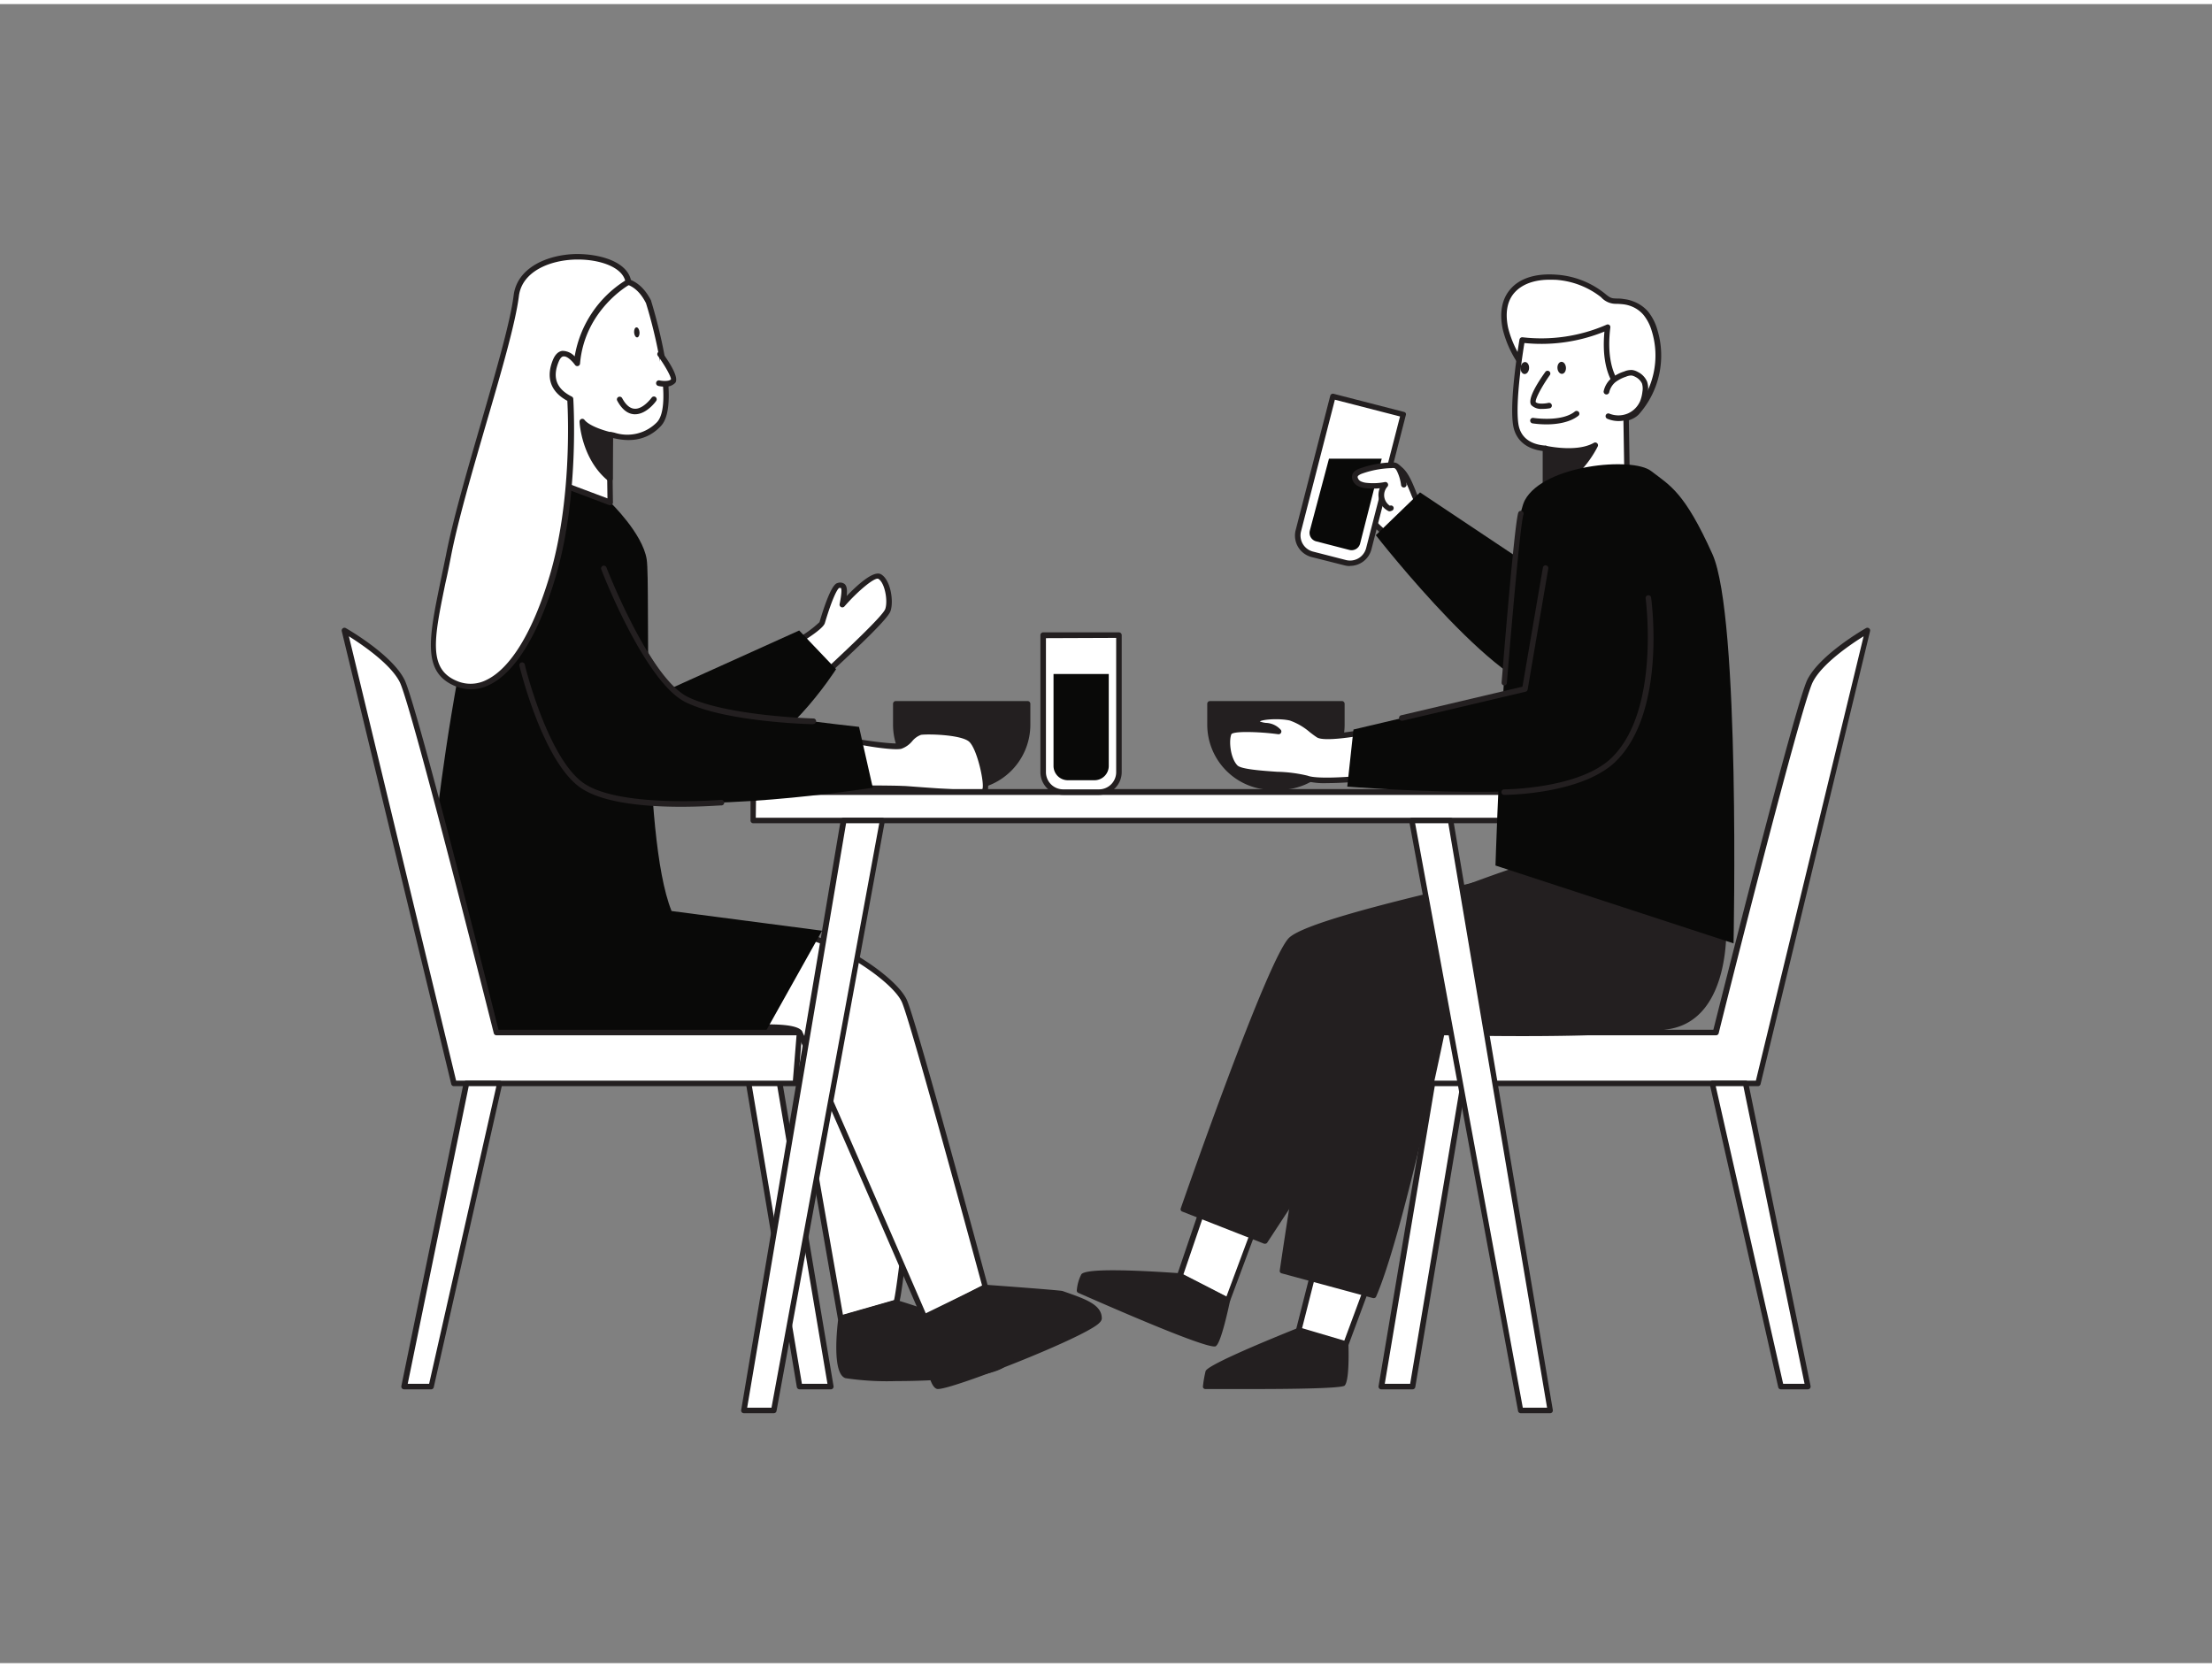 <svg xmlns="http://www.w3.org/2000/svg" viewBox="0 0 400 300" width="406" height="306" class="illustration styles_illustrationTablet__1DWOa"><rect x="0" y="0" width="400" height="300" fill="#808080" stroke="none"/><g id="_571_lunch_break_flatline" data-name="#571_lunch_break_flatline"><path d="M141.78,178.85,152,237.62s9.53-2.69,10-2.88,5.67-40.78,2.67-49.23-15.43-15.87-17.67-16.62-5.28,8.1-5.28,8.1" fill="#fff"></path><path d="M152,238.12a.5.5,0,0,1-.26-.08.48.48,0,0,1-.23-.34l-10.25-58.77a.5.5,0,0,1,.4-.58.51.51,0,0,1,.58.41L152.43,237c3.46-1,8.17-2.32,9.24-2.65.79-3.17,5.37-40.83,2.59-48.66-3-8.49-15.49-15.69-17.36-16.31-1.06-.37-3.26,3.73-4.65,7.78a.5.5,0,1,1-.94-.33c.75-2.18,3.38-9.25,5.91-8.4,2.69.9,15,8.53,18,16.92,1.62,4.56.9,17.7,0,27.93-.59,6.74-1.25,12.26-1.6,14.95-.87,6.8-1,6.86-1.37,7-.5.19-9.08,2.61-10.06,2.89Z" fill="#231f20"></path><path d="M152,237.62s-1.26,9.65,1,10.4,29.56,1.18,29-3.14-20-10.14-20-10.14Z" fill="#231f20"></path><path d="M162.07,249a50.53,50.53,0,0,1-9.19-.53c-2.47-.82-1.5-9.21-1.28-10.88a.44.44,0,0,1,.31-.37l10-2.87a.36.36,0,0,1,.25,0c2,.6,19.69,6,20.28,10.5a1.61,1.61,0,0,1-.69,1.49C179.32,248.33,169.6,249,162.07,249Zm-9.64-11c-.47,3.85-.55,9.22.73,9.64,1.8.61,24.41,1,28-2,.43-.34.39-.61.38-.69-.43-3.29-14.12-8.11-19.53-9.74Z" fill="#231f20"></path><path d="M134.72,185.19s8.93-.72,9.87.78,22.66,51.65,22.66,51.65L178.17,232s-12.85-47.6-14.61-51.68S151,169.1,143.91,168.16,134.72,185.19,134.72,185.19Z" fill="#fff"></path><path d="M167.25,238.12a.47.47,0,0,1-.17,0,.51.51,0,0,1-.29-.27c-7.51-17.33-21.9-50.42-22.63-51.58-.46-.75-5.23-.89-9.4-.55a.5.5,0,0,1-.4-.15.51.51,0,0,1-.13-.41c.06-.52,1.52-12.75,6.24-16.44a4.55,4.55,0,0,1,3.5-1c7.36,1,18.23,8.23,20.05,12.43s14.11,49.8,14.64,51.75a.5.5,0,0,1-.26.57l-10.92,5.64A.46.46,0,0,1,167.25,238.12ZM139.09,184.5c2.59,0,5.32.25,5.92,1.21.91,1.45,20.1,45.72,22.48,51.22l10.1-5.21c-1.24-4.57-12.84-47.42-14.49-51.22s-12.31-10.93-19.26-11.84a3.55,3.55,0,0,0-2.75.82c-3.83,3-5.43,12.65-5.79,15.17C136.25,184.58,137.65,184.5,139.09,184.5Z" fill="#231f20"></path><path d="M144.59,115s3.86-2.39,4.07-3.1,1.9-6.47,3-6.75,1.33.35.7,3.45c0,0,5.28-5.92,6.76-5.07s2,4.43,1.47,6-9.29,9.57-11.89,12Z" fill="#fff"></path><path d="M148.66,122.13h-.07a.49.49,0,0,1-.36-.23l-4.07-6.62a.5.5,0,0,1,.16-.68,20,20,0,0,0,3.87-2.84c2-6.73,2.94-7,3.3-7.08a1.34,1.34,0,0,1,1.26.2c.37.36.49,1,.35,2.16,1.94-2,4.88-4.7,6.22-3.93,1.73,1,2.33,4.87,1.71,6.66-.48,1.38-5.46,6.09-10.51,10.81L149,122A.48.48,0,0,1,148.66,122.13Zm-3.39-7,3.49,5.67,1.08-1c2.93-2.74,9.8-9.15,10.24-10.41.52-1.5-.09-4.79-1.25-5.46-.59-.33-3.52,2-6.14,5a.5.5,0,0,1-.86-.43c.49-2.42.3-2.84.23-2.91h0a.8.8,0,0,0-.32,0c-.29.15-1.18,1.66-2.58,6.34C148.93,112.75,146.79,114.21,145.27,115.17Z" fill="#231f20"></path><path d="M115.15,126.53l29.37-13.26,6.67,7s-10.23,16-18.86,15.7S115.15,126.53,115.15,126.53Z" fill="#090908"></path><path d="M162,126.53h23.84a0,0,0,0,1,0,0v3.78a11.3,11.3,0,0,1-11.3,11.3h-1.25a11.3,11.3,0,0,1-11.3-11.3v-3.78a0,0,0,0,1,0,0Z" fill="#231f20"></path><path d="M174.53,142.1h-1.25a11.8,11.8,0,0,1-11.79-11.79v-3.78a.5.5,0,0,1,.5-.5h23.83a.5.5,0,0,1,.5.5v3.78A11.8,11.8,0,0,1,174.53,142.1Zm-12-15.07v3.28a10.8,10.8,0,0,0,10.79,10.79h1.25a10.8,10.8,0,0,0,10.79-10.79V127Z" fill="#231f20"></path><path d="M153.63,133.06c.19.28,7.89,1.4,9.2,1.12s2.35-2.34,3.66-2.53,7.23-.15,9,1.29,3.38,8.95,2.35,9.51-12.58-.48-14.64-.57-12-.1-12-.1Z" fill="#fff"></path><path d="M175.92,143.11c-2,0-5.39-.21-10-.55-1.24-.09-2.22-.16-2.7-.18-2-.1-11.89-.1-12-.1a.49.49,0,0,1-.48-.63l2.44-8.73a.49.49,0,0,1,.41-.36.46.46,0,0,1,.36.09c.8.3,7.68,1.28,8.81,1a3.87,3.87,0,0,0,1.54-1.13,4.29,4.29,0,0,1,2.15-1.41c1.29-.18,7.43-.18,9.39,1.4,1.67,1.34,3.05,6.92,2.84,9.16a1.35,1.35,0,0,1-.57,1.18A6.06,6.06,0,0,1,175.92,143.11Zm-24.07-1.83c2.27,0,9.61,0,11.38.1.48,0,1.47.09,2.72.18,3.24.24,10.84.79,11.67.44.51-.74-.9-7.44-2.43-8.67s-7.37-1.37-8.63-1.19a3.68,3.68,0,0,0-1.59,1.13,4.5,4.5,0,0,1-2,1.4c-1.48.32-6.9-.56-8.94-1.07Z" fill="#231f20"></path><path d="M110.37,90.11s5.82,5.59,6.57,10.28S115.81,150,121.44,164l27.22,3.56L138.34,186H89.78L79.24,145s3.35-28.5,9-46.52,15.58-18.7,22.15-8.41" fill="#090908"></path><polygon points="135.39 195.17 144.59 249.99 150.22 249.99 140.37 191.49 135.39 195.17" fill="#fff"></polygon><path d="M150.22,250.49h-5.63a.51.51,0,0,1-.5-.42l-9.19-54.82a.5.5,0,0,1,.19-.48l5-3.69a.53.53,0,0,1,.49-.06.51.51,0,0,1,.3.38l9.85,58.51a.46.46,0,0,1-.11.4A.46.46,0,0,1,150.22,250.49Zm-5.21-1h4.62L140,192.37l-4.08,3Z" fill="#231f20"></path><path d="M143.84,195.17H82.08l-19.79-81.9s8.15,4.65,10.41,9.11S89.78,186,89.78,186h54.81Z" fill="#fff"></path><path d="M143.84,195.67H82.08a.49.49,0,0,1-.48-.38l-19.8-81.9a.5.5,0,0,1,.73-.55c.34.19,8.32,4.77,10.61,9.32,2.18,4.32,15.64,57.8,17,63.31h54.42a.52.52,0,0,1,.37.16.53.53,0,0,1,.13.38l-.75,9.2A.51.51,0,0,1,143.84,195.67Zm-61.36-1h60.9l.66-8.2H89.78a.5.5,0,0,1-.49-.38c-.15-.59-14.84-59.12-17-63.48-1.69-3.36-7-6.9-9.2-8.29Z" fill="#231f20"></path><polygon points="90.34 195.17 77.95 249.99 73.07 249.99 84.33 195.17 90.34 195.17" fill="#fff"></polygon><path d="M78,250.49H73.07a.53.53,0,0,1-.39-.18.53.53,0,0,1-.1-.42l11.26-54.82a.51.51,0,0,1,.49-.4h6a.51.51,0,0,1,.49.61L78.44,250.1A.49.49,0,0,1,78,250.49Zm-4.27-1h3.87l12.16-53.82h-5Z" fill="#231f20"></path><rect x="136.22" y="142.45" width="142.45" height="5.19" fill="#fff"></rect><path d="M278.67,148.13H136.22a.5.5,0,0,1-.5-.5v-5.18a.5.5,0,0,1,.5-.5H278.67a.5.5,0,0,1,.5.5v5.18A.5.5,0,0,1,278.67,148.13Zm-142-1H278.17V143H136.72Z" fill="#231f20"></path><polygon points="264.61 195.17 255.41 249.99 249.78 249.99 259.63 191.49 264.61 195.17" fill="#fff"></polygon><path d="M255.41,250.49h-5.63a.46.46,0,0,1-.38-.18.46.46,0,0,1-.11-.4l9.85-58.51a.51.51,0,0,1,.3-.38.53.53,0,0,1,.49.06l5,3.69a.5.5,0,0,1,.19.48l-9.19,54.82A.51.51,0,0,1,255.41,250.49Zm-5-1H255l9.08-54.1-4.08-3Z" fill="#231f20"></path><path d="M256.16,195.17h61.76l19.79-81.9s-8.15,4.65-10.41,9.11S310.22,186,310.22,186H255.41Z" fill="#fff"></path><path d="M317.92,195.67H256.16a.51.51,0,0,1-.5-.46l-.75-9.2a.53.53,0,0,1,.13-.38.52.52,0,0,1,.37-.16h54.42c1.39-5.51,14.85-59,17-63.31,2.29-4.55,10.27-9.13,10.61-9.32a.5.5,0,0,1,.73.55l-19.8,81.9A.49.49,0,0,1,317.92,195.67Zm-61.3-1h60.9L337,114.32c-2.24,1.39-7.51,4.93-9.2,8.29-2.2,4.36-16.89,62.89-17,63.48a.5.5,0,0,1-.49.38H256Z" fill="#231f20"></path><polygon points="217.5 217.81 213.34 229.94 222 234.42 228.19 217.81 217.5 217.81" fill="#fff"></polygon><path d="M222,234.92a.46.46,0,0,1-.23-.06l-8.66-4.47a.51.51,0,0,1-.24-.61L217,217.65a.5.5,0,0,1,.48-.34h10.69a.53.53,0,0,1,.42.21.5.5,0,0,1,0,.46l-6.19,16.61a.53.53,0,0,1-.29.3A.57.57,0,0,1,222,234.92ZM214,229.7l7.78,4,5.74-15.41h-9.62Z" fill="#231f20"></path><polygon points="237.63 228.86 234.86 239.77 243.4 242.3 247.55 231.11 237.63 228.86" fill="#fff"></polygon><path d="M243.4,242.8a.32.32,0,0,1-.14,0l-8.54-2.53a.51.51,0,0,1-.35-.6l2.77-10.91a.5.5,0,0,1,.6-.37l9.92,2.25a.56.56,0,0,1,.33.25.51.51,0,0,1,0,.42l-4.15,11.19A.51.51,0,0,1,243.4,242.8Zm-7.94-3.37,7.63,2.26,3.79-10.22-8.89-2Z" fill="#231f20"></path><path d="M266.52,159.25c-.94.35-29.32,6.47-33.07,9.85s-19.52,48.8-19.52,48.8l14.83,5.82L255.6,182.8Z" fill="#231f20"></path><path d="M228.76,224.16a.41.41,0,0,1-.16,0l-14.83-5.82a.44.44,0,0,1-.26-.55c.65-1.86,15.85-45.57,19.65-49,2.78-2.5,17.6-6.23,30.2-9.2,1.59-.38,2.84-.67,3-.73a.43.43,0,0,1,.48.12.45.45,0,0,1,.08.48L256,183l-26.87,41A.45.45,0,0,1,228.76,224.16Zm-14.28-6.51,14.11,5.53,26.64-40.62,10.49-22.65-2.16.52c-7.34,1.73-26.84,6.32-29.81,9S220,201.86,214.48,217.65Z" fill="#231f20"></path><path d="M311.72,166.66s.94,16.23-9.76,18.21S260.79,186,260.79,186s-7.35,36-12.37,47.59l-16.56-4.5s7.69-52.94,11.73-58.29,29.88-14,29.88-14Z" fill="#231f20"></path><path d="M248.42,234l-.11,0-16.57-4.49a.44.44,0,0,1-.32-.49c.31-2.17,7.76-53.12,11.81-58.5s29-13.82,30.1-14.17a.43.43,0,0,1,.25,0l38.25,9.89a.44.44,0,0,1,.33.4c0,.17.84,16.65-10.12,18.67-10,1.84-37.38,1.23-40.89,1.14-.79,3.82-7.61,36.48-12.32,47.31A.46.46,0,0,1,248.42,234Zm-16.07-5.26,15.82,4.29c4.94-11.74,12.11-46.79,12.19-47.15a.44.44,0,0,1,.44-.35c.31,0,30.55.82,41.08-1.12,9.38-1.73,9.47-15.17,9.41-17.43l-37.8-9.77c-1.94.65-25.78,8.83-29.55,13.82S233.06,223.94,232.35,228.76Z" fill="#231f20"></path><path d="M256.74,90.73c-1.35-2.06-2.05-6.2-4.38-7.08a15.87,15.87,0,0,0-7.72-.84,3.43,3.43,0,0,0-1.78.65,3.89,3.89,0,0,0-1,2.79l-.17,2.35a3,3,0,0,0,.61,2.55c1,.87,2.6.08,3.88.47s1.78,1.75,2.67,2.63a22.62,22.62,0,0,1,2.63,2.64C251.33,96.64,256.22,91.35,256.74,90.73Z" fill="#fff"></path><path d="M251.51,97.39a.51.51,0,0,1-.4-.2,11.32,11.32,0,0,0-1.65-1.72c-.3-.27-.61-.55-.94-.87a9,9,0,0,1-.84-1,3.41,3.41,0,0,0-1.62-1.47,4.16,4.16,0,0,0-1.51-.06,3.28,3.28,0,0,1-2.55-.52,3.44,3.44,0,0,1-.78-3l.17-2.35a4.26,4.26,0,0,1,1.14-3.13,3.84,3.84,0,0,1,2-.76,16.37,16.37,0,0,1,8,.86c1.75.66,2.61,2.75,3.44,4.77a15.44,15.44,0,0,0,1.19,2.5.5.5,0,0,1,0,.6c-.11.14-.44.5-.88,1-1.07,1.19-3.87,4.3-4.23,4.93a.49.49,0,0,1-.5.42ZM245.3,91a3.74,3.74,0,0,1,1,.14A4.34,4.34,0,0,1,248.49,93a6.81,6.81,0,0,0,.74.91c.31.31.6.57.89.83a13.52,13.52,0,0,1,1.33,1.3c.57-.75,1.75-2.1,4.05-4.65l.62-.69a20,20,0,0,1-1.07-2.35c-.75-1.82-1.53-3.71-2.87-4.21a15.21,15.21,0,0,0-7.47-.81,3,3,0,0,0-1.53.53,3.5,3.5,0,0,0-.8,2.44l-.17,2.35a2.64,2.64,0,0,0,.44,2.14,2.48,2.48,0,0,0,1.83.27C244.75,91,245,91,245.3,91Z" fill="#231f20"></path><path d="M288.1,109.19,256.79,88.3l-8,7.74S273.17,127.3,281.62,124,288.1,109.19,288.1,109.19Z" fill="#090908"></path><path d="M218.81,126.53h23.84a0,0,0,0,1,0,0v3.78a11.3,11.3,0,0,1-11.3,11.3h-1.25a11.3,11.3,0,0,1-11.3-11.3v-3.78a0,0,0,0,1,0,0Z" fill="#231f20"></path><path d="M231.35,142.1h-1.24a11.81,11.81,0,0,1-11.8-11.79v-3.78a.5.5,0,0,1,.5-.5h23.84a.5.5,0,0,1,.5.5v3.78A11.81,11.81,0,0,1,231.35,142.1Zm-12-15.07v3.28a10.8,10.8,0,0,0,10.8,10.79h1.24a10.8,10.8,0,0,0,10.8-10.79V127Z" fill="#231f20"></path><path d="M246.31,131.74s-6.66,1.22-7.89.47-3.19-2.67-5.06-3.12-6.29-.35-6.1.68,3,.38,3.94,1.78c0,0-8.45-1.12-9,.29s-.19,4.78,1.22,6.19,10.7,1.13,12.86,2,10.41,0,10.41,0Z" fill="#fff"></path><path d="M240,140.87a13.14,13.14,0,0,1-3.9-.4,27.07,27.07,0,0,0-5.24-.65c-4.13-.3-6.9-.56-7.79-1.44-1.58-1.58-1.94-5.21-1.33-6.73.41-1,3-1.14,5.72-1a1.1,1.1,0,0,1-.68-.81.89.89,0,0,1,.28-.8c1-.92,4.81-.84,6.43-.45a12,12,0,0,1,4,2.29,13.62,13.62,0,0,0,1.23.88c.66.41,4.34.05,7.53-.53a.48.48,0,0,1,.4.1.52.52,0,0,1,.19.37l.37,8.26a.5.5,0,0,1-.45.52C246.51,140.52,243,140.87,240,140.87Zm-14.55-9.24c-1.53,0-2.59.13-2.78.4-.49,1.21-.17,4.36,1.11,5.65.69.68,4.42.95,7.15,1.14a26.07,26.07,0,0,1,5.54.71c1.57.62,7.15.26,9.71,0l-.33-7.22c-1.84.32-6.5,1-7.67.31-.38-.24-.83-.58-1.31-.95a11.31,11.31,0,0,0-3.61-2.11c-1.75-.42-4.84-.25-5.45.16a4.56,4.56,0,0,0,1.1.26,3.75,3.75,0,0,1,2.72,1.28.5.5,0,0,1-.48.77A45.12,45.12,0,0,0,225.43,131.63Z" fill="#231f20"></path><path d="M295.14,54.18a6.91,6.91,0,0,0-1.55-.39c-2.09-.24-2.13.22-3.75-1.14a15.32,15.32,0,0,0-8.58-3.27c-6-.4-10.41,2.62-9,9.23a19.22,19.22,0,0,0,3.53,7.2c3.4,4.72,8.21,9,14,9.44,1.72.13,4.95,0,6.2-1.41a15.65,15.65,0,0,0,3.19-14.94,8.76,8.76,0,0,0-1.57-3A6.08,6.08,0,0,0,295.14,54.18Z" fill="#fff"></path><path d="M290.78,75.78c-.54,0-.93,0-1.06,0-6.49-.49-11.4-5.51-14.38-9.63a19.43,19.43,0,0,1-3.61-7.4c-.61-3-.13-5.44,1.38-7.18,1.69-2,4.59-2.89,8.18-2.65a15.7,15.7,0,0,1,8.87,3.38c1.07.9,1.28.91,2.17.94.34,0,.76,0,1.32.1a6.48,6.48,0,0,1,1.67.41h0A6.58,6.58,0,0,1,298,55.57a9.15,9.15,0,0,1,1.66,3.18,16,16,0,0,1-3.29,15.42C295.08,75.57,292.33,75.78,290.78,75.78ZM280.22,49.84c-2.79,0-5,.82-6.35,2.34s-1.71,3.69-1.16,6.33a18.39,18.39,0,0,0,3.45,7c2.85,4,7.53,8.77,13.64,9.23,2.11.15,4.82-.16,5.79-1.25a15,15,0,0,0,3.08-14.44,8.31,8.31,0,0,0-1.47-2.84A5.52,5.52,0,0,0,295,54.65h0a5.92,5.92,0,0,0-1.42-.36c-.53-.06-.93-.08-1.25-.09A3.59,3.59,0,0,1,289.52,53a14.88,14.88,0,0,0-8.3-3.15C280.88,49.85,280.55,49.84,280.22,49.84Z" fill="#231f20"></path><path d="M279.48,80.37v9.09A6.66,6.66,0,0,0,287.56,93c5.95-1.51,6.68-5.79,6.68-5.79L294,70.33S289.51,68,290.7,58.4a29.47,29.47,0,0,1-15.48,2.34S273.4,71.26,274,75.9C274.66,80.39,279.4,80.3,279.48,80.37Z" fill="#fff"></path><path d="M285.42,93.74a7.18,7.18,0,0,1-6.4-4.09.41.41,0,0,1,0-.19V80.82c-3.13-.37-5.05-2.09-5.43-4.85-.64-4.66,1.11-14.88,1.18-15.31a.51.51,0,0,1,.55-.41A29.51,29.51,0,0,0,290.47,58a.51.51,0,0,1,.52,0,.5.5,0,0,1,.21.47c-1.13,9.1,3,11.4,3,11.42a.52.52,0,0,1,.27.43l.27,16.84c0,.28-.87,4.7-7.06,6.28A9.08,9.08,0,0,1,285.42,93.74ZM280,89.35c.31.65,2.36,4.41,7.45,3.12,5.54-1.41,6.28-5.23,6.31-5.39l-.27-16.47c-1-.66-4.1-3.46-3.36-11.39a30.36,30.36,0,0,1-14.47,2.07c-.34,2.08-1.65,10.58-1.1,14.54.32,2.38,2,3.77,4.82,4a.73.73,0,0,1,.43.13.49.49,0,0,1,.19.39Z" fill="#231f20"></path><path d="M290.47,70.08a4,4,0,0,1,1.29-2.1,6.85,6.85,0,0,1,2.08-1.07,2.93,2.93,0,0,1,1.26-.25,2.62,2.62,0,0,1,.85.3,3.06,3.06,0,0,1,1.46,1.49,3.65,3.65,0,0,1,.09,1.71,6.72,6.72,0,0,1-.44,1.82,4.72,4.72,0,0,1-6.22,2.54" fill="#fff"></path><path d="M292.7,75.4a5.23,5.23,0,0,1-2.06-.42.51.51,0,0,1-.26-.66.49.49,0,0,1,.65-.26,4.38,4.38,0,0,0,3.26,0,4.3,4.3,0,0,0,2.31-2.3A6.64,6.64,0,0,0,297,70.1a3.28,3.28,0,0,0-.07-1.47,2.57,2.57,0,0,0-1.23-1.23,2,2,0,0,0-.67-.24,2.42,2.42,0,0,0-1,.22,6.55,6.55,0,0,0-1.93,1A3.39,3.39,0,0,0,291,70.19a.5.5,0,1,1-1-.22,4.31,4.31,0,0,1,1.46-2.37,7.12,7.12,0,0,1,2.23-1.16,3.23,3.23,0,0,1,1.48-.27,2.83,2.83,0,0,1,1,.35,3.47,3.47,0,0,1,1.68,1.76,4,4,0,0,1,.13,1.94,7.64,7.64,0,0,1-.47,2A5.24,5.24,0,0,1,294.67,75,5.16,5.16,0,0,1,292.7,75.4Z" fill="#231f20"></path><path d="M279.82,66.8s-3.23,4.59-2.51,5.42,2.82.34,2.82.34" fill="#fff"></path><path d="M278.86,73.2a2.51,2.51,0,0,1-1.92-.65c-.82-.93.9-3.8,2.48-6a.5.5,0,1,1,.81.58c-1.49,2.11-2.66,4.37-2.52,4.84.37.41,1.72.28,2.31.14a.51.51,0,0,1,.59.38.49.49,0,0,1-.37.6A7.41,7.41,0,0,1,278.86,73.2Z" fill="#231f20"></path><ellipse cx="282.4" cy="65.79" rx="0.77" ry="1.09" transform="translate(-3.51 17.5) rotate(-3.53)" fill="#231f20"></ellipse><ellipse cx="275.75" cy="65.81" rx="1.09" ry="0.77" transform="translate(190.76 336.27) rotate(-85.98)" fill="#231f20"></ellipse><path d="M279.66,76a18.09,18.09,0,0,1-2.53-.18.51.51,0,0,1-.42-.58.5.5,0,0,1,.58-.41s5.07.8,7.49-1.15a.51.51,0,0,1,.71.07.49.49,0,0,1-.08.7C283.84,75.68,281.47,76,279.66,76Z" fill="#231f20"></path><path d="M279.48,80.37s5.65,1.31,9-.6c0,0-3.69,7.62-9,6.83Z" fill="#231f20"></path><path d="M280.26,87.16a6.44,6.44,0,0,1-.86-.06.51.51,0,0,1-.42-.5V80.37a.51.51,0,0,1,.61-.49c.06,0,5.51,1.24,8.63-.54a.5.5,0,0,1,.7.65C288.77,80.3,285.39,87.16,280.26,87.16Zm-.28-1c3.39.18,6.1-3.37,7.32-5.34A16.76,16.76,0,0,1,280,81Z" fill="#231f20"></path><path d="M298.58,84.44c-3.37-2.63-19.39-1.13-22.83,5.26s-5.32,66.07-5.32,66.07l43.05,14.08s1.25-59.13-3.82-70.39S302,87.07,298.58,84.44Z" fill="#090908"></path><path d="M279.48,97.58l-3.73,26.28-31,7.32-1.12,10.32s42.14,3.38,46.88-2.63,8.3-37.16,8.3-37.16Z" fill="#090908"></path><path d="M253.55,129.59a.5.5,0,0,1-.11-1l21.87-5.16L279,101.91a.48.48,0,0,1,.57-.41.49.49,0,0,1,.41.57l-3.73,21.87a.48.48,0,0,1-.38.4l-22.19,5.24Z" fill="#231f20"></path><path d="M272,143a.5.5,0,0,1,0-1c.14,0,13.63-.07,19.44-5.72,8.82-8.58,6.17-28.62,6.14-28.82a.51.51,0,0,1,.43-.56.49.49,0,0,1,.56.42c.12.85,2.75,20.75-6.44,29.68C286,142.88,272.54,143,272,143Z" fill="#231f20"></path><path d="M272,123.21h0a.49.49,0,0,1-.46-.53c.09-1.15,2.25-28.2,3-30.68a.5.5,0,1,1,.95.31c-.6,1.89-2.21,20.74-3,30.45A.5.5,0,0,1,272,123.21Z" fill="#231f20"></path><path d="M237.27,72.12h13.16a0,0,0,0,1,0,0v25a3.54,3.54,0,0,1-3.54,3.54H240.8a3.54,3.54,0,0,1-3.54-3.54v-25A0,0,0,0,1,237.27,72.12Z" transform="translate(29.23 -58.05) rotate(14.43)" fill="#fff"></path><path d="M244.11,101.62a3.94,3.94,0,0,1-1-.13L237.21,100a4,4,0,0,1-2.9-4.92l6.24-24.25a.5.5,0,0,1,.61-.36l12.74,3.28a.48.48,0,0,1,.31.23.55.55,0,0,1,0,.38L248,98.59a4,4,0,0,1-3.91,3Zm-2.72-30.08-6.11,23.77a3,3,0,0,0,2.18,3.7l5.89,1.51h0a3,3,0,0,0,3.7-2.18l6.12-23.77Z" fill="#231f20"></path><path d="M244,98.7l-6-1.55a1.59,1.59,0,0,1-1.14-1.94l3.46-13h9.54l-3.91,15.35A1.59,1.59,0,0,1,244,98.7Z" fill="#090908"></path><path d="M253.82,86.9a8.31,8.31,0,0,0-.71-2.53,1.7,1.7,0,0,0-.82-.94,1.73,1.73,0,0,0-.68-.06,18.29,18.29,0,0,0-5.53,1,2.31,2.31,0,0,0-.8.44c-.68.64-.12,1.52.56,1.87a3.67,3.67,0,0,0,1.27.33,11.59,11.59,0,0,0,3.38-.16,2.77,2.77,0,0,0,.78,4.33l.24-.07" fill="#fff"></path><path d="M251.27,91.72a.46.46,0,0,1-.23-.06,3.33,3.33,0,0,1-1.72-2.32,3.22,3.22,0,0,1,.19-1.79,11.8,11.8,0,0,1-2.45,0,4,4,0,0,1-1.45-.37,2.06,2.06,0,0,1-1.12-1.46,1.35,1.35,0,0,1,.45-1.22,2.62,2.62,0,0,1,1-.54,18.38,18.38,0,0,1,5.68-1.08,2,2,0,0,1,.87.1,2.06,2.06,0,0,1,1.1,1.19,8.94,8.94,0,0,1,.76,2.68.5.5,0,0,1-.43.56.5.5,0,0,1-.56-.44,8,8,0,0,0-.68-2.38c-.11-.25-.29-.59-.54-.68a1.42,1.42,0,0,0-.48,0,17.27,17.27,0,0,0-5.37,1,2.3,2.3,0,0,0-.64.34.35.35,0,0,0-.14.35,1.08,1.08,0,0,0,.59.71,3.29,3.29,0,0,0,1.09.27,10.9,10.9,0,0,0,3.23-.15.49.49,0,0,1,.53.25.5.5,0,0,1-.06.58,2.31,2.31,0,0,0-.56,1.93,2.36,2.36,0,0,0,1,1.52h0A.49.49,0,0,1,252,91a.5.5,0,0,1-.33.62l-.24.08Z" fill="#231f20"></path><path d="M213.34,229.94s-16.77-1.19-17.43,0a7.33,7.33,0,0,0-.75,2.7s23.65,10.41,24.49,9.66,2.35-7.88,2.35-7.88Z" fill="#231f20"></path><path d="M219.6,242.74c-1,0-5.18-1.14-24.62-9.7a.44.44,0,0,1-.26-.43,7.72,7.72,0,0,1,.8-2.88c.66-1.19,10.07-.78,17.85-.23a.48.48,0,0,1,.17.05L222.2,234a.44.44,0,0,1,.23.48c-.36,1.71-1.6,7.34-2.48,8.12C219.9,242.68,219.83,242.74,219.6,242.74Zm-24-10.38c8.53,3.75,22.1,9.48,23.79,9.54.47-.64,1.41-4.11,2.08-7.24l-8.28-4.29c-7.74-.54-16.18-.76-17-.16A6.58,6.58,0,0,0,195.63,232.36Zm23.87,9.54Z" fill="#231f20"></path><path d="M243.4,242.3s.19,6.39-.56,7.14S218,250,218,250a23.07,23.07,0,0,1,.47-2.68c.29-1,16.43-7.51,16.43-7.51" fill="#231f20"></path><path d="M226.42,250.44c-3,0-6,0-8.46,0a.48.48,0,0,1-.33-.15.42.42,0,0,1-.1-.34,20.55,20.55,0,0,1,.48-2.75c.28-1,9.23-4.81,16.68-7.8a.45.45,0,0,1,.58.25.44.44,0,0,1-.25.57c-7.42,3-15.62,6.54-16.19,7.29a20.71,20.71,0,0,0-.37,2.05c9,.08,23.09,0,24.13-.45.31-.38.45-3.82.37-6.75a.44.44,0,1,1,.88,0c.06,2,.11,6.66-.69,7.46C242.59,250.3,234.36,250.44,226.42,250.44Z" fill="#231f20"></path><polygon points="309.66 195.17 322.05 249.99 326.93 249.99 315.67 195.17 309.66 195.17" fill="#fff"></polygon><path d="M326.93,250.49h-4.88a.49.49,0,0,1-.49-.39l-12.39-54.82a.51.51,0,0,1,.49-.61h6a.51.51,0,0,1,.49.4l11.26,54.82a.53.53,0,0,1-.1.42A.53.53,0,0,1,326.93,250.49Zm-4.48-1h3.87l-11.06-53.82h-5Z" fill="#231f20"></path><polygon points="255.31 147.63 274.96 254.31 280.37 254.31 262.32 147.63 255.31 147.63" fill="#fff"></polygon><path d="M280.37,254.81H275a.49.49,0,0,1-.49-.41L254.82,147.73a.51.51,0,0,1,.49-.6h7a.5.5,0,0,1,.49.42l18,106.68a.55.55,0,0,1-.11.41A.52.52,0,0,1,280.37,254.81Zm-5-1h4.39L261.9,148.13h-6Z" fill="#231f20"></path><polygon points="159.58 147.63 139.93 254.31 134.52 254.31 152.56 147.63 159.58 147.63" fill="#fff"></polygon><path d="M139.93,254.81h-5.41a.49.49,0,0,1-.38-.17.48.48,0,0,1-.11-.41l18-106.68a.5.5,0,0,1,.49-.42h7a.51.51,0,0,1,.49.6L140.42,254.4A.49.49,0,0,1,139.93,254.81Zm-4.82-1h4.4L159,148.13h-6Z" fill="#231f20"></path><path d="M109.18,102.08s9.92,21.64,15,23.7,31.16,4.92,31.16,4.92l2.49,11s-33.15,5.24-46.68,1.3S97,119.35,97.88,106.59,104.62,93.26,109.18,102.08Z" fill="#090908"></path><path d="M123.15,145.15c-6,0-14-.58-18.14-3.42C98.18,137,94.1,120.36,93.93,119.66a.51.51,0,0,1,.36-.61.51.51,0,0,1,.61.37c0,.17,4.16,17,10.68,21.48s24.65,3,24.84,3a.5.5,0,1,1,.08,1C130.2,144.89,127.14,145.15,123.15,145.15Z" fill="#231f20"></path><path d="M188.64,114.11h13.7a0,0,0,0,1,0,0v24.73a3.61,3.61,0,0,1-3.61,3.61h-6.48a3.61,3.61,0,0,1-3.61-3.61V114.11A0,0,0,0,1,188.64,114.11Z" fill="#fff"></path><path d="M198.73,143h-6.48a4.12,4.12,0,0,1-4.11-4.11V114.11a.5.5,0,0,1,.5-.5h13.7a.5.5,0,0,1,.5.5v24.73A4.12,4.12,0,0,1,198.73,143Zm-9.59-28.34v24.23a3.12,3.12,0,0,0,3.11,3.11h6.48a3.11,3.11,0,0,0,3.11-3.11V114.61Z" fill="#231f20"></path><path d="M190.5,121.14h10a0,0,0,0,1,0,0v16.62a2.59,2.59,0,0,1-2.59,2.59h-4.81a2.59,2.59,0,0,1-2.59-2.59V121.14A0,0,0,0,1,190.5,121.14Z" fill="#090908"></path><path d="M147.06,130.22h0c-.65,0-15.85-.4-23.11-4s-14.91-23.14-15.22-24a.5.5,0,0,1,.28-.64.51.51,0,0,1,.65.28c.08.2,7.75,20,14.73,23.43s22.53,3.89,22.69,3.89a.5.5,0,0,1,0,1Z" fill="#231f20"></path><path d="M167.05,237.46s.7,12.25,2.53,12.53,29.2-10.13,29.2-12.37-3-3.2-6.81-4.53c-.42-.15-13.8-1.11-13.8-1.11Z" fill="#231f20"></path><path d="M169.64,250.43h-.13c-2-.31-2.68-9.16-2.9-13a.45.45,0,0,1,.25-.42L178,231.58a.45.45,0,0,1,.23,0c4,.29,13.48,1,13.91,1.13l.45.16c3.71,1.3,6.65,2.32,6.65,4.79,0,.31-.21.63-.64,1C195.23,241.49,172.4,250.43,169.64,250.43Zm-2.13-12.7c.38,6.26,1.34,11.65,2.14,11.83,1.71.2,28-9.83,28.69-12,0-1.81-2.68-2.75-6.06-3.93l-.45-.15c-.49-.11-8.34-.71-13.57-1.09Z" fill="#231f20"></path><path d="M117.31,53.88s5.63,18,1.88,22.06-8.64,1.69-8.82,2,0,12.2,0,12.2L97.88,85.42V64.53C97.88,57.07,111.87,43.09,117.31,53.88Z" fill="#fff"></path><path d="M110.37,90.61a.57.57,0,0,1-.18,0l-12.48-4.7a.49.49,0,0,1-.33-.46V64.53c0-5.44,6.8-13.51,12.54-14.87,2.37-.57,5.66-.33,7.84,4l0,.07c.23.75,5.67,18.35,1.77,22.55-3.18,3.42-7.15,2.53-8.65,2.2l-.1,0c-.06,1.69,0,7.77.06,11.65a.51.51,0,0,1-.22.42A.47.47,0,0,1,110.37,90.61Zm-12-5.54,11.48,4.31c-.18-11.35,0-11.59.09-11.75.23-.34.59-.26,1.18-.13a7.5,7.5,0,0,0,7.69-1.9c2.91-3.13-.43-16.56-2-21.53-1.52-3-3.77-4.14-6.7-3.44C104.47,52,98.38,60,98.38,64.53Z" fill="#231f20"></path><path d="M113.61,50.26A19.36,19.36,0,0,0,104.36,65s-2.53-3.66-3.85-.43-.19,5.49,2.63,6.9c0,0,1.21,17.22-3.17,32S89,125.54,82.5,122.86s-3.93-10-1.41-23.09,11.12-37.87,12.24-47S112.64,44,113.61,50.26Z" fill="#fff"></path><path d="M85.15,123.91a7.55,7.55,0,0,1-2.84-.58c-6-2.49-4.76-8.65-2.67-18.85q.47-2.25,1-4.8c1.21-6.27,3.8-15.18,6.3-23.8,2.75-9.48,5.35-18.44,5.94-23.19.62-5.07,6.17-7.42,11.4-7.5,4.39,0,9.32,1.46,9.87,5a.5.5,0,0,1-.26.52c-.08,0-8.18,4.56-9,14.3a.5.5,0,0,1-.91.24c-.3-.43-1.32-1.63-2.07-1.54-.42,0-.73.58-.9,1-1.16,2.84-.37,4.88,2.38,6.26a.5.5,0,0,1,.28.42c0,.17,1.16,17.48-3.19,32.18-3.08,10.38-7.34,17.32-12,19.54A7.51,7.51,0,0,1,85.15,123.91Zm19.37-77.72h-.26c-4.8.07-9.88,2.15-10.43,6.63-.6,4.82-3.21,13.82-6,23.34-2.5,8.6-5.08,17.49-6.28,23.71-.33,1.7-.65,3.31-1,4.81-2.06,10-3.19,15.55,2.07,17.72a6.3,6.3,0,0,0,5.33-.18c4.4-2.1,8.47-8.82,11.47-18.93,4-13.51,3.3-29.27,3.17-31.55-3-1.62-3.92-4.17-2.61-7.39.41-1,1-1.56,1.72-1.64a3,3,0,0,1,2.22,1A20.17,20.17,0,0,1,113.05,50C112.36,47.48,108.36,46.19,104.52,46.19Z" fill="#231f20"></path><path d="M119.36,63.33s3,4.12,2.35,4.89-2.55.34-2.55.34" fill="#fff"></path><path d="M120.24,69.18a5.43,5.43,0,0,1-1.19-.13.5.5,0,1,1,.21-1c.66.14,1.76.17,2.07-.19.07-.38-1-2.4-2.38-4.27a.5.5,0,0,1,.11-.69.49.49,0,0,1,.7.11c1.47,2,3.07,4.62,2.33,5.5A2.4,2.4,0,0,1,120.24,69.18Z" fill="#231f20"></path><path d="M118.25,71.48s-3.52,4.93-6.19,0" fill="#fff"></path><path d="M114.85,74.17h-.17c-1.19-.07-2.22-.89-3.06-2.44a.49.49,0,0,1,.2-.68.51.51,0,0,1,.68.2c.66,1.23,1.42,1.87,2.24,1.92,1.57.12,3.09-2,3.1-2a.5.5,0,1,1,.82.58C118.59,71.87,116.92,74.17,114.85,74.17Z" fill="#231f20"></path><ellipse cx="115.15" cy="59.37" rx="0.49" ry="0.91" transform="translate(-4.28 9.17) rotate(-4.48)" fill="#231f20"></ellipse><path d="M110.37,77.91s-3.87-.87-5.07-2.42c0,0,.31,6.55,5,10.35Z" fill="#231f20"></path><path d="M110.31,86.34a.51.51,0,0,1-.31-.11c-4.82-3.9-5.19-10.44-5.2-10.72a.5.5,0,0,1,.89-.33c.9,1.16,3.76,2,4.79,2.24a.49.49,0,0,1,.39.49l-.06,7.93a.5.5,0,0,1-.28.45A.54.54,0,0,1,110.31,86.34ZM106,76.71a15.11,15.11,0,0,0,3.87,8l0-6.43A14.66,14.66,0,0,1,106,76.71Z" fill="#231f20"></path></g></svg>